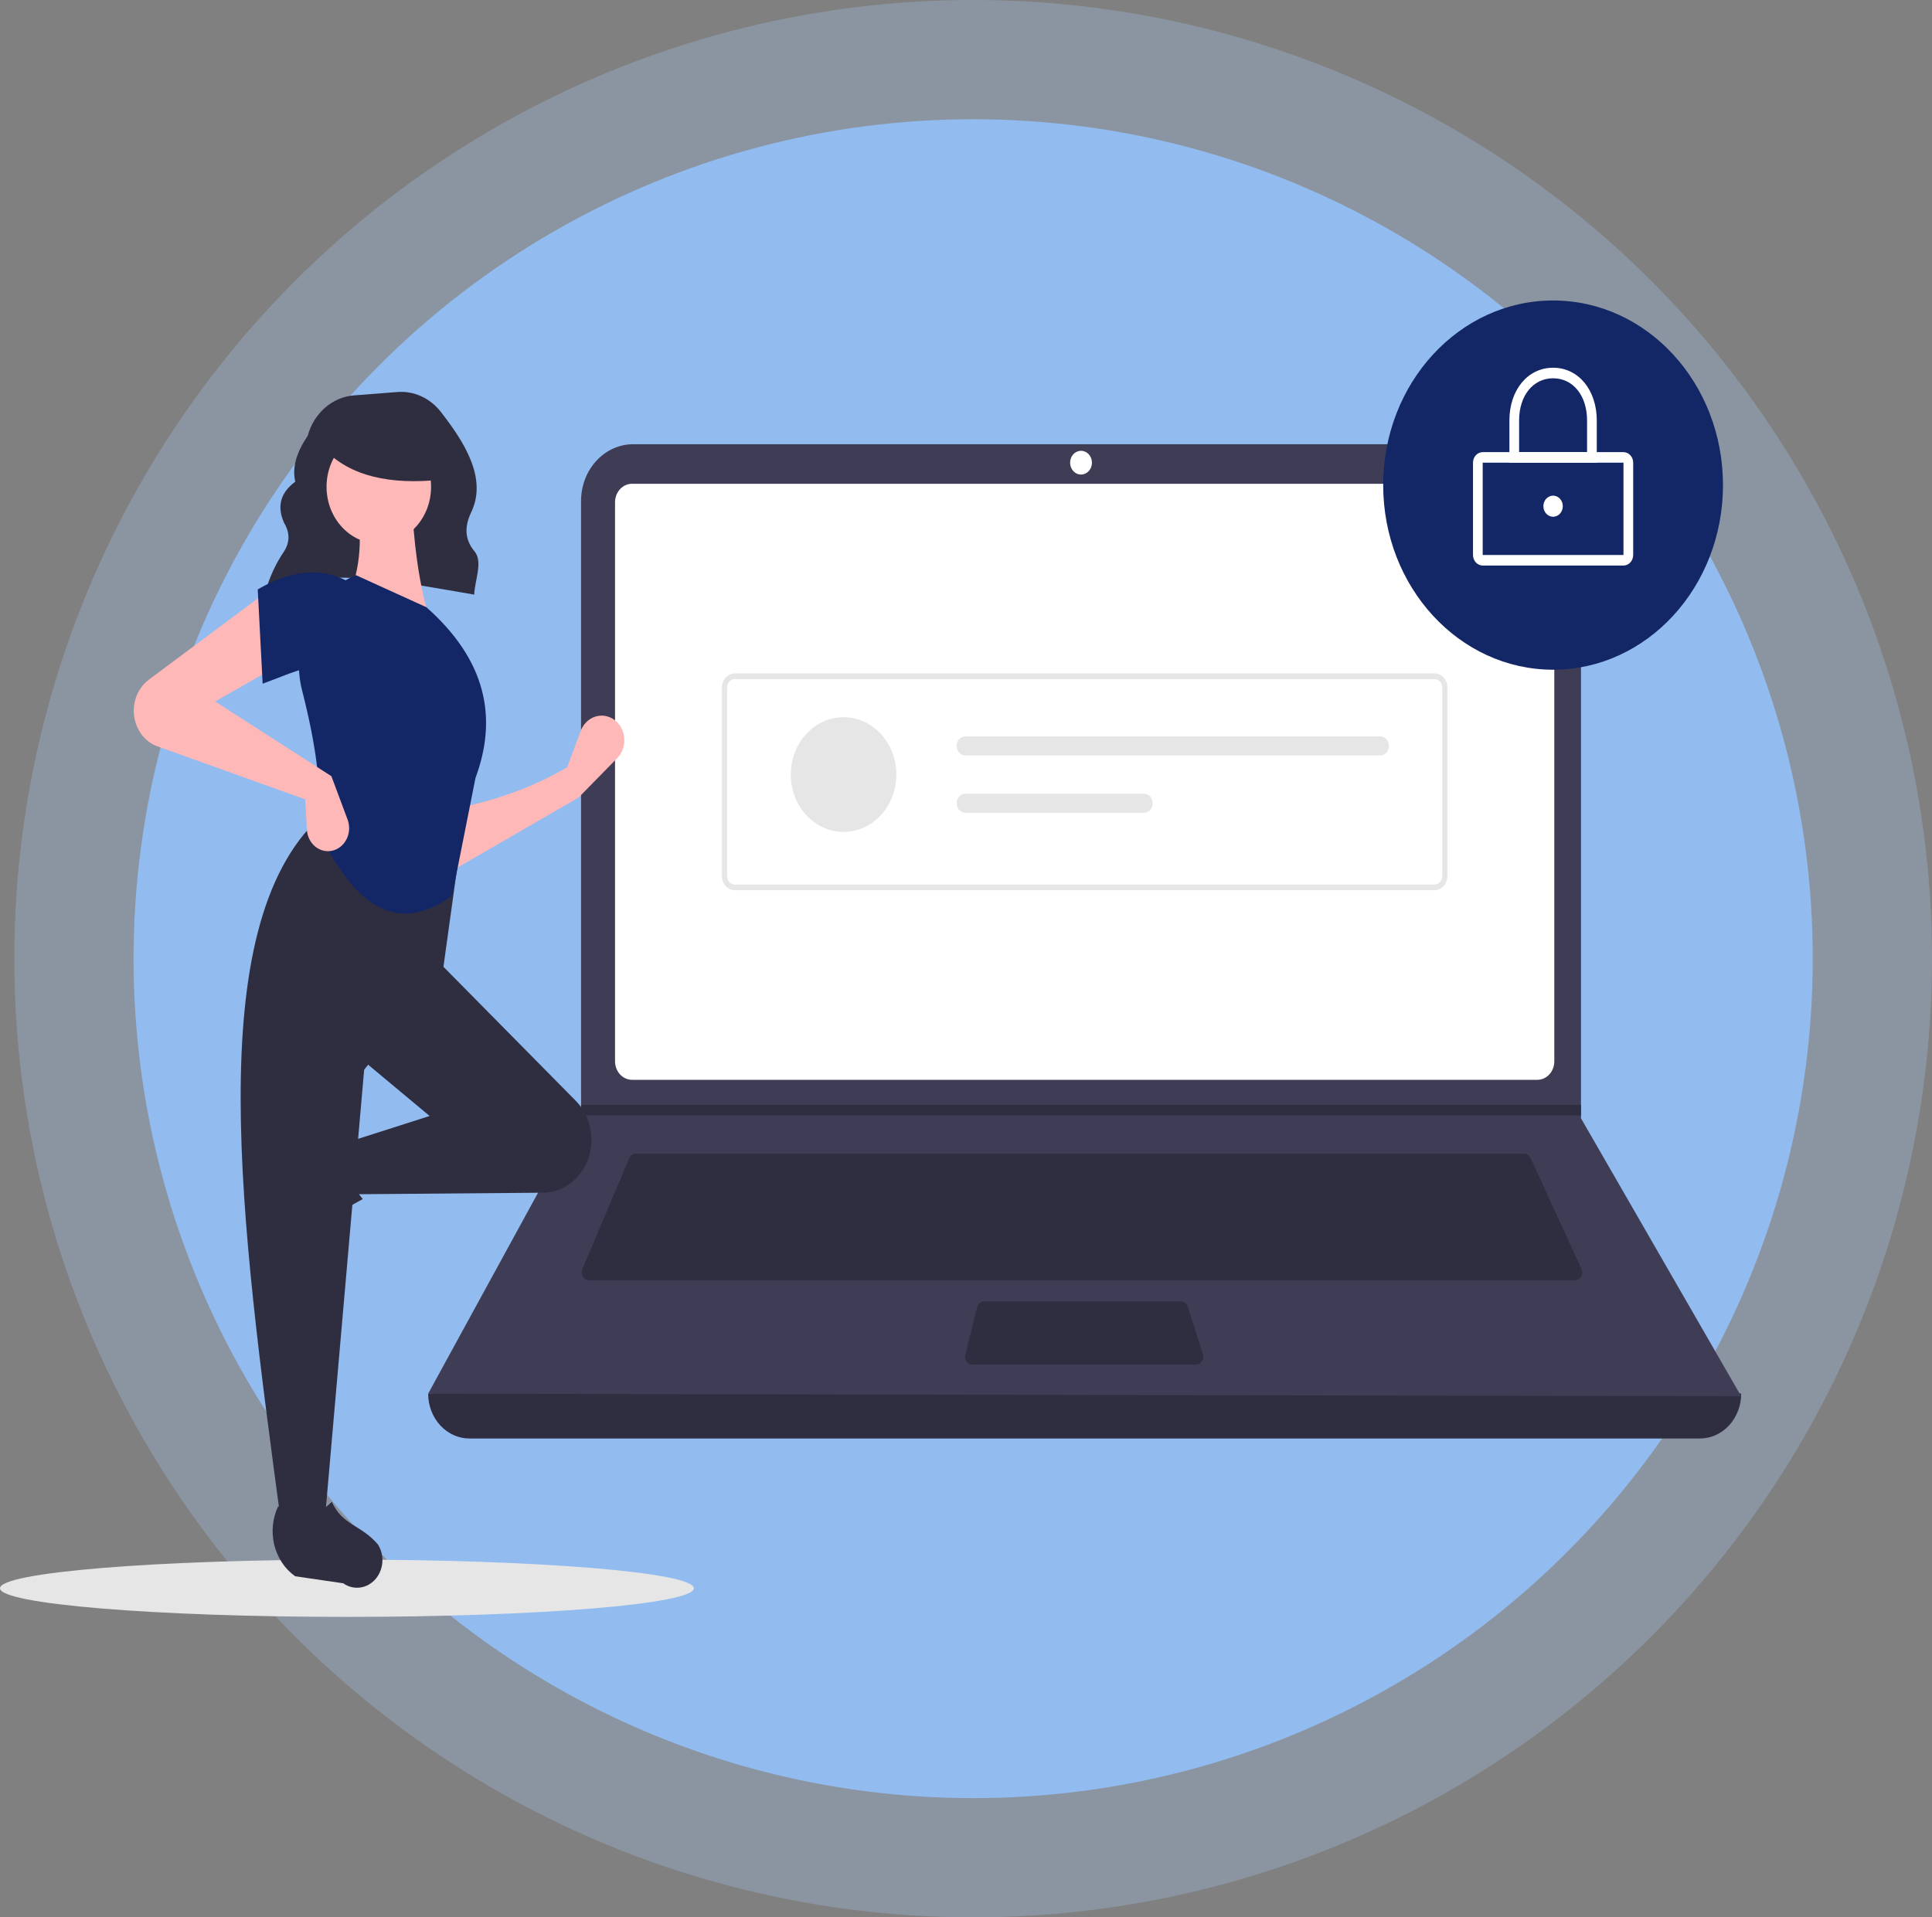<svg width="405" height="402" viewBox="0 0 405 402" fill="none" xmlns="http://www.w3.org/2000/svg">
<rect x="0" y="0" width="405" height="402" fill="#808080" stroke="none"/>
<circle cx="204" cy="201" r="201" fill="#ABD0FF" fill-opacity="0.26"/>
<circle cx="204" cy="201" r="176" fill="#92BBEF"/>
<g clip-path="url(#clip0)">
<path d="M72.724 339C112.888 339 145.448 336.312 145.448 332.997C145.448 329.682 112.888 326.994 72.724 326.994C32.56 326.994 0 329.682 0 332.997C0 336.312 32.56 339 72.724 339Z" fill="#E6E6E6"/>
<path d="M55.589 124.239C68.245 118.389 84.008 122.096 99.403 124.668C99.546 121.553 101.283 117.761 99.464 115.587C97.254 112.947 97.457 110.172 98.787 107.382C102.188 100.246 97.316 92.653 92.397 86.339C91.288 84.919 89.887 83.804 88.307 83.083C86.727 82.362 85.013 82.057 83.304 82.191L74.191 82.898C71.974 83.071 69.858 83.975 68.126 85.49C66.394 87.004 65.13 89.058 64.501 91.376C62.325 94.592 61.161 97.799 61.894 100.99C58.635 103.41 58.087 106.332 59.552 109.626C60.794 111.7 60.78 113.719 59.495 115.682C57.808 118.184 56.515 120.975 55.67 123.939L55.589 124.239Z" fill="#2F2E41"/>
<path d="M356.351 301.598H98.403C96.109 301.598 93.909 300.608 92.287 298.845C90.665 297.082 89.754 294.691 89.754 292.198C183.26 280.387 275.009 280.387 365 292.198C365 294.691 364.089 297.082 362.467 298.845C360.845 300.608 358.645 301.598 356.351 301.598Z" fill="#2F2E41"/>
<path d="M365 292.749L89.754 292.196L121.654 233.86L121.807 233.584V105.018C121.807 103.457 122.089 101.912 122.639 100.47C123.188 99.028 123.994 97.718 125.009 96.615C126.024 95.511 127.23 94.636 128.556 94.039C129.883 93.442 131.304 93.135 132.74 93.135H320.488C321.923 93.135 323.345 93.442 324.672 94.039C325.998 94.636 327.204 95.511 328.219 96.615C329.234 97.718 330.04 99.028 330.589 100.47C331.138 101.912 331.421 103.457 331.421 105.018V234.469L365 292.749Z" fill="#3F3D56"/>
<path d="M132.491 101.43C131.547 101.431 130.642 101.839 129.974 102.565C129.306 103.29 128.931 104.274 128.93 105.3V222.526C128.931 223.552 129.306 224.536 129.974 225.261C130.642 225.987 131.547 226.395 132.491 226.396H322.263C323.207 226.395 324.113 225.987 324.78 225.261C325.448 224.536 325.824 223.552 325.825 222.526V105.3C325.824 104.274 325.448 103.29 324.78 102.565C324.113 101.839 323.207 101.431 322.263 101.43H132.491Z" fill="white"/>
<path d="M133.286 241.879C132.994 241.879 132.709 241.971 132.463 242.142C132.218 242.313 132.022 242.557 131.9 242.844L122.07 266.068C121.963 266.321 121.916 266.599 121.934 266.876C121.952 267.154 122.033 267.422 122.172 267.657C122.31 267.891 122.5 268.084 122.724 268.217C122.949 268.351 123.201 268.421 123.457 268.421H330.164C330.424 268.421 330.68 268.348 330.907 268.211C331.134 268.073 331.325 267.874 331.462 267.634C331.599 267.393 331.677 267.119 331.688 266.836C331.7 266.554 331.645 266.273 331.528 266.02L320.844 242.796C320.718 242.52 320.523 242.288 320.282 242.125C320.041 241.963 319.763 241.878 319.479 241.879H133.286Z" fill="#2F2E41"/>
<path d="M226.614 99.494C227.878 99.494 228.903 98.38 228.903 97.006C228.903 95.632 227.878 94.518 226.614 94.518C225.349 94.518 224.324 95.632 224.324 97.006C224.324 98.38 225.349 99.494 226.614 99.494Z" fill="white"/>
<path d="M206.296 272.844C205.961 272.844 205.635 272.965 205.368 273.186C205.102 273.408 204.91 273.719 204.823 274.071L202.357 284.024C202.296 284.27 202.288 284.528 202.333 284.778C202.379 285.027 202.477 285.263 202.619 285.465C202.762 285.667 202.945 285.831 203.155 285.943C203.365 286.056 203.596 286.115 203.831 286.115H250.721C250.964 286.115 251.204 286.051 251.42 285.93C251.637 285.809 251.823 285.633 251.964 285.418C252.105 285.202 252.197 284.953 252.231 284.692C252.266 284.43 252.242 284.163 252.163 283.913L248.993 273.96C248.889 273.634 248.694 273.351 248.436 273.151C248.177 272.951 247.868 272.844 247.551 272.844H206.296Z" fill="#2F2E41"/>
<path d="M331.421 231.65V233.862H121.654L121.812 233.586V231.65H331.421Z" fill="#2F2E41"/>
<path d="M325.57 140.413C345.239 140.413 361.184 123.083 361.184 101.706C361.184 80.329 345.239 63 325.57 63C305.901 63 289.956 80.329 289.956 101.706C289.956 123.083 305.901 140.413 325.57 140.413Z" fill="#132666"/>
<path d="M340.325 118.572H310.816C310.276 118.571 309.759 118.338 309.377 117.923C308.996 117.509 308.781 116.946 308.781 116.36V97.007C308.781 96.42 308.996 95.858 309.377 95.443C309.759 95.029 310.276 94.796 310.816 94.795H340.325C340.864 94.796 341.382 95.029 341.763 95.443C342.145 95.858 342.359 96.42 342.36 97.007V116.36C342.359 116.946 342.145 117.509 341.763 117.923C341.382 118.338 340.864 118.571 340.325 118.572ZM310.816 97.007V116.36H340.326L340.325 97.007L310.816 97.007Z" fill="white"/>
<path d="M334.728 97.006H316.412V88.159C316.412 81.751 320.264 77.1 325.57 77.1C330.877 77.1 334.728 81.751 334.728 88.159L334.728 97.006ZM318.447 94.794H332.693V88.159C332.693 82.95 329.764 79.311 325.57 79.311C321.376 79.311 318.447 82.95 318.447 88.159L318.447 94.794Z" fill="white"/>
<path d="M325.57 108.342C326.694 108.342 327.605 107.351 327.605 106.13C327.605 104.908 326.694 103.918 325.57 103.918C324.446 103.918 323.535 104.908 323.535 106.13C323.535 107.351 324.446 108.342 325.57 108.342Z" fill="white"/>
<path d="M300.709 186.635H154.046C153.326 186.634 152.635 186.323 152.126 185.769C151.617 185.216 151.331 184.466 151.33 183.683V144.143C151.331 143.361 151.617 142.61 152.126 142.057C152.635 141.504 153.326 141.192 154.046 141.191H300.709C301.429 141.192 302.119 141.504 302.628 142.057C303.137 142.61 303.424 143.361 303.425 144.143V183.683C303.424 184.466 303.137 185.216 302.628 185.769C302.119 186.323 301.429 186.634 300.709 186.635ZM154.046 142.372C153.614 142.373 153.2 142.559 152.894 142.891C152.589 143.223 152.417 143.674 152.416 144.143V183.683C152.417 184.152 152.589 184.603 152.894 184.935C153.2 185.267 153.614 185.453 154.046 185.454H300.709C301.141 185.453 301.555 185.267 301.86 184.935C302.166 184.603 302.338 184.152 302.338 183.683V144.143C302.338 143.674 302.166 143.223 301.86 142.891C301.555 142.559 301.141 142.373 300.709 142.372L154.046 142.372Z" fill="#E6E6E6"/>
<path d="M176.834 174.419C182.944 174.419 187.897 169.036 187.897 162.395C187.897 155.754 182.944 150.371 176.834 150.371C170.724 150.371 165.771 155.754 165.771 162.395C165.771 169.036 170.724 174.419 176.834 174.419Z" fill="#E6E6E6"/>
<path d="M202.385 154.381C202.143 154.38 201.903 154.432 201.679 154.532C201.455 154.633 201.251 154.781 201.08 154.967C200.908 155.153 200.772 155.374 200.679 155.617C200.586 155.861 200.539 156.121 200.539 156.385C200.539 156.648 200.586 156.909 200.679 157.152C200.772 157.396 200.908 157.617 201.08 157.803C201.251 157.989 201.455 158.137 201.679 158.237C201.903 158.338 202.143 158.389 202.385 158.389H289.312C289.801 158.389 290.27 158.178 290.616 157.802C290.962 157.426 291.156 156.916 291.156 156.385C291.156 155.853 290.962 155.344 290.616 154.968C290.27 154.592 289.801 154.381 289.312 154.381H202.385Z" fill="#E6E6E6"/>
<path d="M202.385 166.404C201.896 166.404 201.427 166.615 201.082 166.991C200.736 167.367 200.542 167.877 200.542 168.408C200.542 168.94 200.736 169.45 201.082 169.825C201.427 170.201 201.896 170.412 202.385 170.412H239.79C240.279 170.412 240.748 170.201 241.094 169.825C241.44 169.45 241.634 168.94 241.634 168.408C241.634 167.877 241.44 167.367 241.094 166.991C240.748 166.615 240.279 166.404 239.79 166.404H202.385Z" fill="#E6E6E6"/>
<path d="M121.293 167.214L94.182 182.88L93.838 169.825C102.687 168.22 111.106 165.425 118.891 160.874L121.727 153.26C122.036 152.43 122.538 151.702 123.184 151.147C123.83 150.592 124.598 150.229 125.412 150.094C126.226 149.959 127.058 150.056 127.827 150.377C128.596 150.697 129.275 151.229 129.798 151.92C130.563 152.932 130.945 154.222 130.868 155.529C130.79 156.836 130.258 158.062 129.38 158.958L121.293 167.214Z" fill="#FFB8B8"/>
<path d="M55.048 257.66C54.851 256.872 54.809 256.047 54.925 255.239C55.042 254.432 55.314 253.661 55.725 252.976L61.68 243.043C63.089 240.693 65.251 238.996 67.746 238.28C70.24 237.565 72.891 237.883 75.183 239.171C72.68 243.802 73.029 247.864 76.047 251.394C71.361 253.88 67.03 257.089 63.189 260.921C62.487 261.441 61.682 261.77 60.84 261.883C59.997 261.996 59.142 261.889 58.346 261.57C57.549 261.251 56.835 260.729 56.261 260.049C55.688 259.369 55.272 258.55 55.048 257.66Z" fill="#2F2E41"/>
<path d="M122.528 244.672C121.627 246.305 120.355 247.658 118.834 248.602C117.313 249.547 115.594 250.05 113.842 250.065L74.277 250.39L72.561 239.574L90.063 233.979L75.306 221.67L91.436 201.156L120.733 230.833C122.445 232.567 123.558 234.888 123.884 237.407C124.211 239.926 123.732 242.491 122.528 244.672Z" fill="#2F2E41"/>
<path d="M68.099 318.648H58.833C50.514 256.669 42.045 194.516 67.07 171.318L96.584 176.54L92.809 203.768L76.336 224.282L68.099 318.648Z" fill="#2F2E41"/>
<path d="M76.245 332.686C75.519 332.901 74.76 332.947 74.017 332.82C73.275 332.694 72.565 332.398 71.935 331.952L61.874 330.482C59.712 328.951 58.15 326.602 57.492 323.89C56.834 321.179 57.126 318.298 58.311 315.807C62.572 318.527 66.309 318.148 69.557 314.867C71.852 319.903 75.633 319.596 79.244 323.839C79.722 324.601 80.026 325.477 80.13 326.392C80.234 327.308 80.135 328.237 79.841 329.102C79.548 329.968 79.068 330.745 78.443 331.368C77.817 331.992 77.063 332.444 76.245 332.686Z" fill="#2F2E41"/>
<path d="M90.063 129.916L72.904 125.44C75.754 119.1 75.988 112.045 74.62 104.553L86.288 104.18C86.654 113.497 87.76 122.202 90.063 129.916Z" fill="#FFB8B8"/>
<path d="M94.779 187.77C82.288 197.021 73.462 188.087 66.727 174.302C67.662 165.867 66.147 155.772 63.34 144.804C62.092 139.966 62.558 134.796 64.647 130.313C66.735 125.831 70.293 122.362 74.62 120.592L89.377 127.306C101.907 138.406 104.374 150.43 99.672 163.112L94.779 187.77Z" fill="#132666"/>
<path d="M58.833 139.242L45.106 147.074L69.472 162.74L72.862 171.829C73.089 172.436 73.199 173.086 73.186 173.74C73.174 174.395 73.039 175.04 72.79 175.636C72.54 176.231 72.182 176.766 71.736 177.206C71.291 177.647 70.767 177.984 70.198 178.197C69.55 178.44 68.86 178.516 68.181 178.421C67.502 178.325 66.853 178.06 66.284 177.646C65.715 177.232 65.242 176.68 64.902 176.034C64.562 175.389 64.364 174.666 64.324 173.923L63.981 167.589L33.012 156.481C31.968 156.107 31.017 155.48 30.23 154.647C29.442 153.814 28.84 152.797 28.468 151.673C27.925 150.035 27.898 148.248 28.389 146.592C28.881 144.935 29.864 143.502 31.184 142.517L56.088 123.949L58.833 139.242Z" fill="#FFB8B8"/>
<path d="M72.561 140.734C66.835 138.007 61.629 140.969 55.058 143.345L54.029 123.576C60.553 119.797 66.775 118.778 72.561 121.712L72.561 140.734Z" fill="#132666"/>
<path d="M79.409 113.972C85.46 113.972 90.365 108.641 90.365 102.065C90.365 95.489 85.46 90.158 79.409 90.158C73.359 90.158 68.454 95.489 68.454 102.065C68.454 108.641 73.359 113.972 79.409 113.972Z" fill="#FFB8B8"/>
<path d="M92.516 100.563C81.669 101.718 73.403 99.79 68.121 94.3V89.879H91.595L92.516 100.563Z" fill="#2F2E41"/>
</g>
<defs>
<clipPath id="clip0">
<rect width="365" height="276" fill="white" transform="translate(0 63)"/>
</clipPath>
</defs>
</svg>